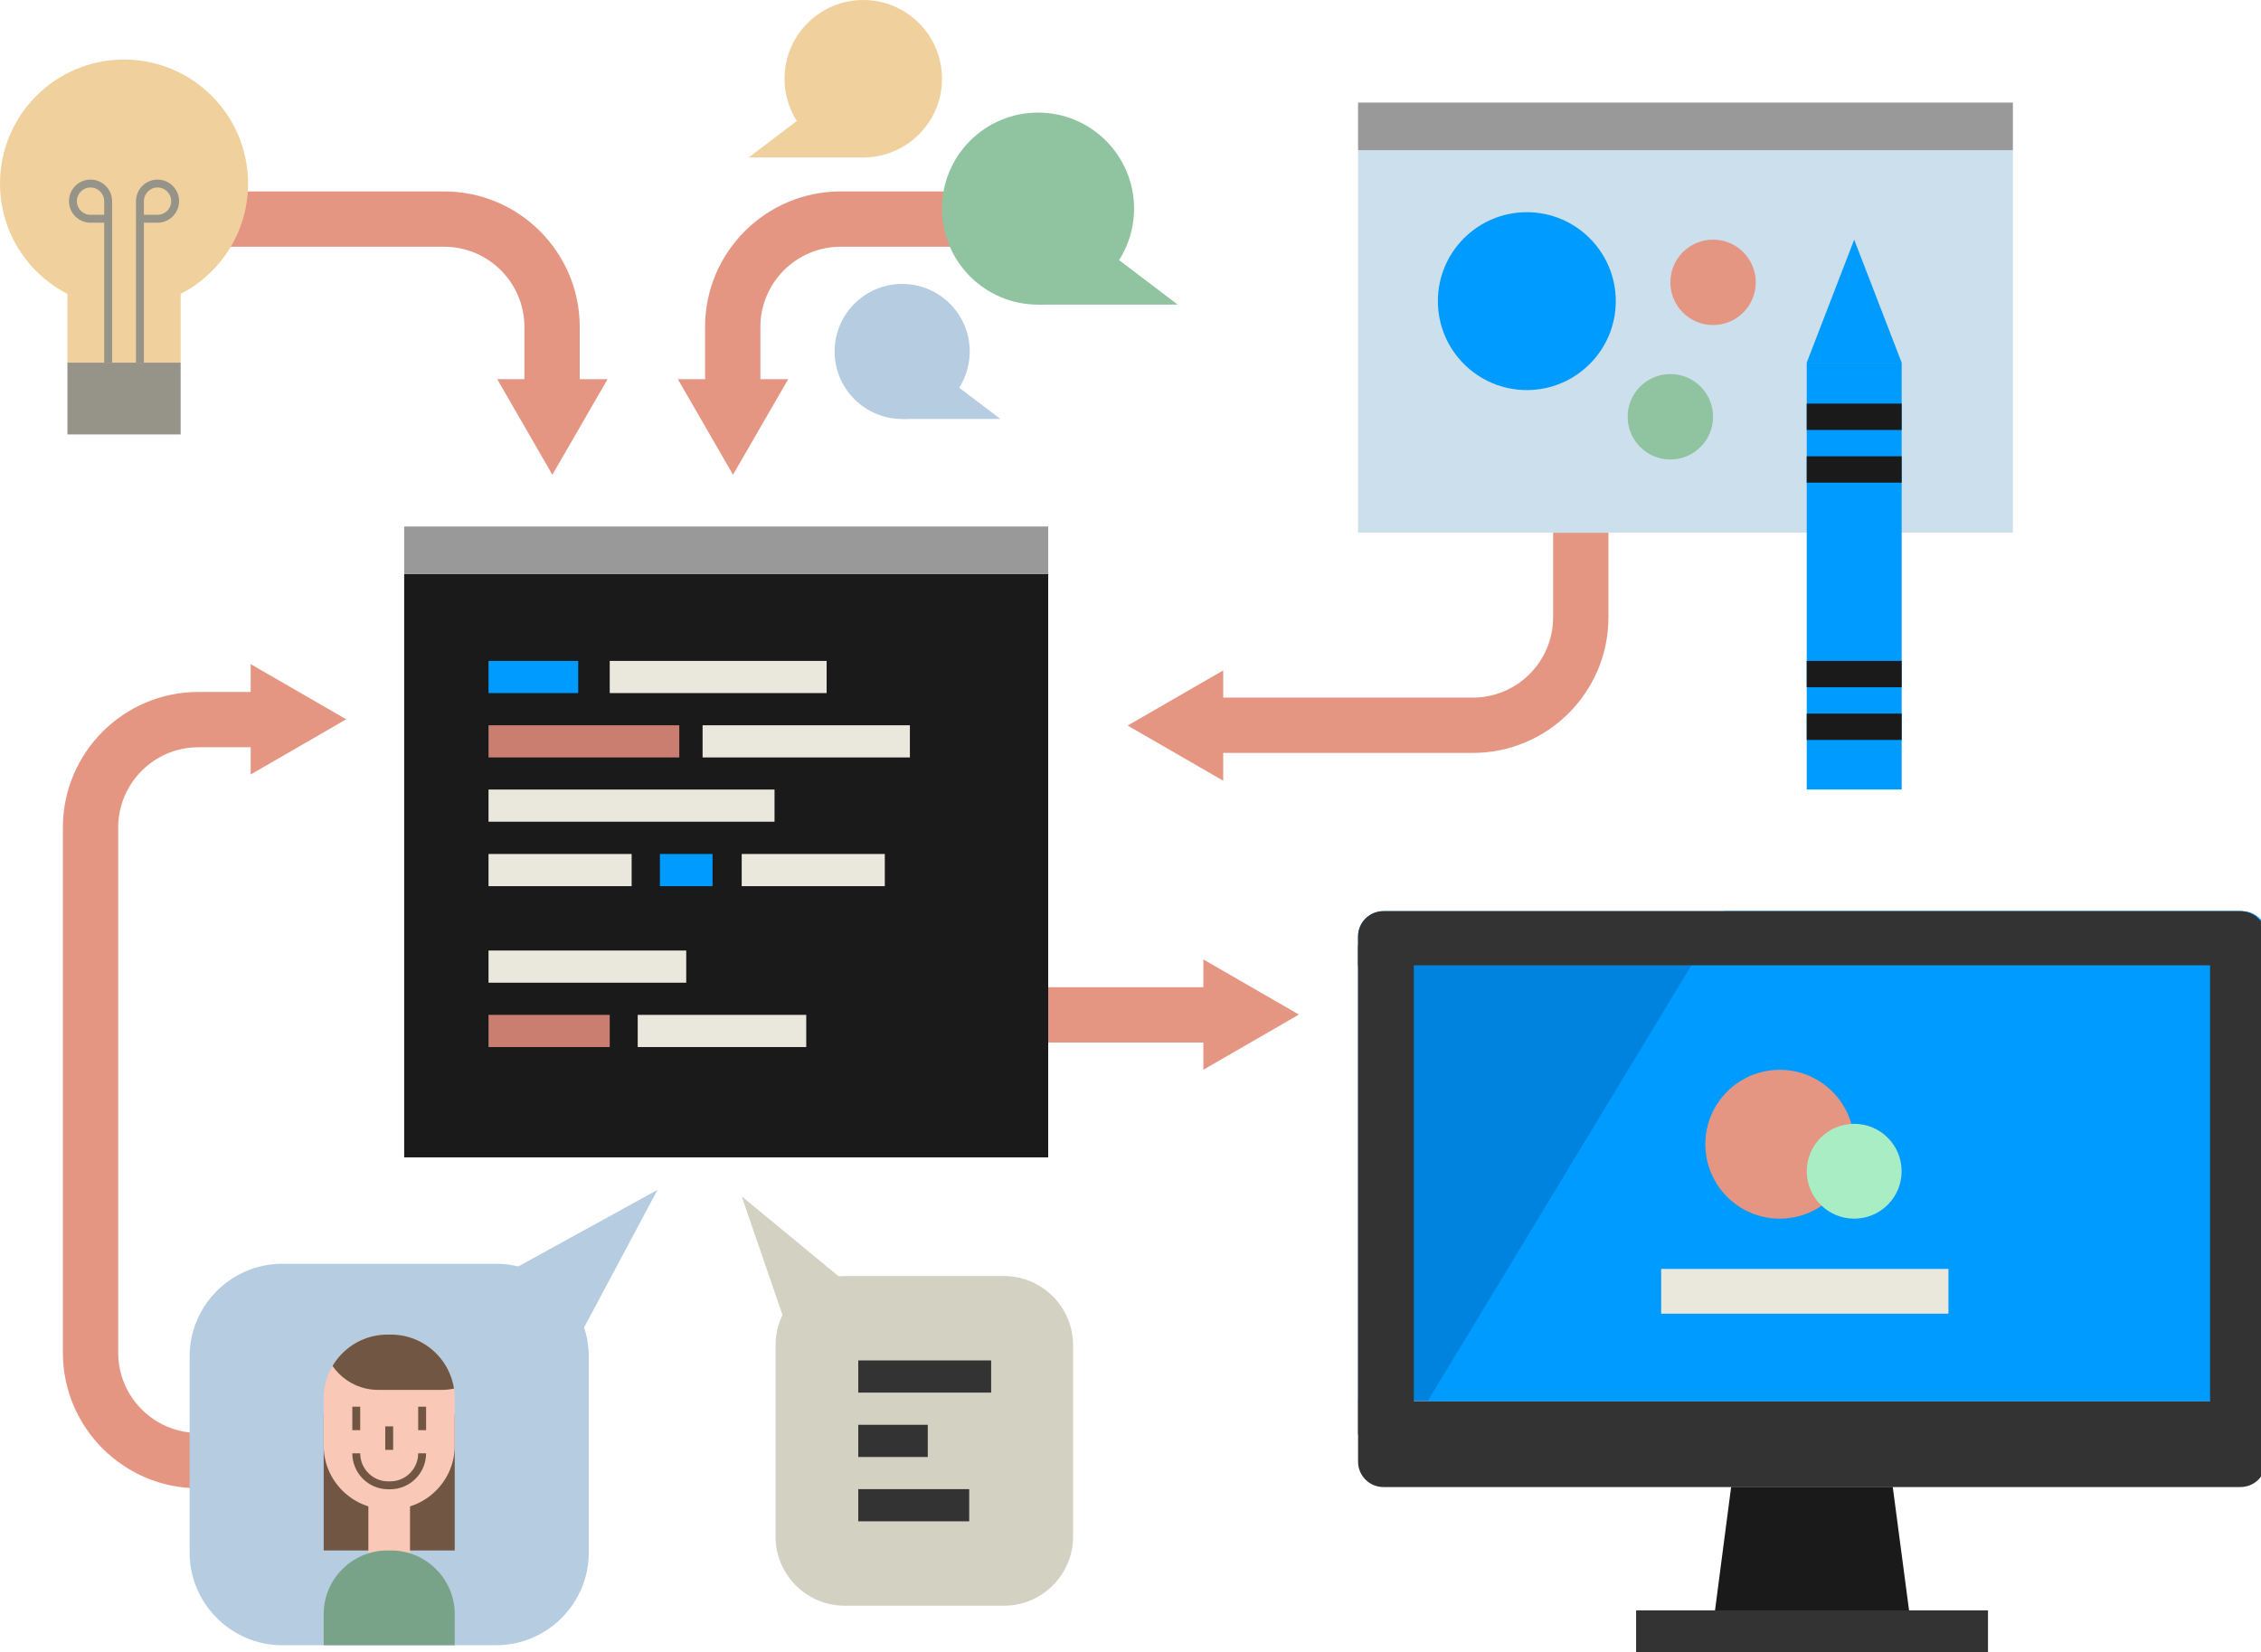 <?xml version="1.0" encoding="utf-8"?>
<!DOCTYPE svg PUBLIC "-//W3C//DTD SVG 1.1//EN" "http://www.w3.org/Graphics/SVG/1.1/DTD/svg11.dtd">
<svg version="1.1" id="Layer_1" xmlns:x="http://ns.adobe.com/Extensibility/1.0/" xmlns:i="http://ns.adobe.com/AdobeIllustrator/10.0/" xmlns:graph="http://ns.adobe.com/Graphs/1.0/"
	 xmlns="http://www.w3.org/2000/svg" xmlns:xlink="http://www.w3.org/1999/xlink" x="0px" y="0px" width="286.061px"
	 height="209.1px" viewBox="0 0 286.061 209.1" enable-background="new 0 0 286.061 209.1" xml:space="preserve">
<switch>
	<g i:extraneous="self">
		<g>
			<g>
				<g>
					<polygon fill="#1A1A1A" points="239.469,188.153 241.884,206.445 216.636,206.445 219.025,188.153 					"/>
				</g>
				<g>
					<path fill="#333333" d="M286.67,177.294v7.674c0,1.779-1.433,3.212-3.213,3.212H175.035c-1.778,0-3.213-1.433-3.213-3.212
						v-7.674H286.67z"/>
				</g>
				<g>
					<path fill="#0082DF" d="M286.67,118.516v58.778H171.822v-58.778c0-1.778,1.435-3.211,3.213-3.211h108.422
						C285.237,115.33,286.67,116.764,286.67,118.516z"/>
				</g>
				<g>
					<rect x="206.999" y="203.789" fill="#333333" width="44.521" height="5.311"/>
				</g>
				<g>
					<path fill="#009BFF" d="M218.121,115.33l-37.486,61.964h105.426v-60.901c-0.585-0.663-1.434-1.088-2.389-1.088h-65.551V115.33z
						"/>
				</g>
				<g>
					<path fill="#333333" d="M171.822,122.153v-3.638c0-1.778,1.433-3.211,3.213-3.211h108.422c1.779,0,3.213,1.433,3.213,3.211
						v3.638H171.822z"/>
				</g>
				<g>
					<rect x="171.822" y="119.652" fill="#333333" width="7.051" height="61.844"/>
				</g>
				<g>
					<rect x="279.619" y="120.757" fill="#333333" width="7.051" height="60.739"/>
				</g>
				<g>
					<circle fill="#E59683" cx="225.176" cy="144.799" r="9.416"/>
				</g>
				<g>
					<rect x="210.17" y="160.575" fill="#EAE8DC" width="36.345" height="5.664"/>
				</g>
				<g>
					<circle fill="#A9EDC4" cx="234.592" cy="148.216" r="6"/>
				</g>
			</g>
			<g>
				<g>
					<rect x="51.137" y="72.651" fill="#1A1A1A" width="81.481" height="73.808"/>
				</g>
				<g>
					<g>
						<rect x="61.808" y="91.779" fill="#C97E6F" width="24.135" height="4.072"/>
					</g>
					<g>
						<rect x="88.891" y="91.779" fill="#EAE8DC" width="26.228" height="4.072"/>
					</g>
					<g>
						<rect x="77.143" y="83.635" fill="#EAE8DC" width="27.442" height="4.072"/>
					</g>
					<g>
						<rect x="61.808" y="83.635" fill="#009BFF" width="11.347" height="4.072"/>
					</g>
					<g>
						<rect x="83.493" y="108.067" fill="#009BFF" width="6.657" height="4.073"/>
					</g>
					<g>
						<rect x="61.808" y="99.912" fill="#EAE8DC" width="36.186" height="4.071"/>
					</g>
					<g>
						<rect x="61.808" y="108.068" fill="#EAE8DC" width="18.106" height="4.072"/>
					</g>
					<g>
						<rect x="93.84" y="108.068" fill="#EAE8DC" width="18.106" height="4.072"/>
					</g>
					<g>
						<rect x="61.808" y="120.285" fill="#EAE8DC" width="25.014" height="4.072"/>
					</g>
					<g>
						<rect x="61.808" y="128.428" fill="#C97E6F" width="15.335" height="4.072"/>
					</g>
					<g>
						<rect x="80.683" y="128.428" fill="#EAE8DC" width="21.322" height="4.072"/>
					</g>
				</g>
				<g>
					<rect x="51.137" y="66.627" fill="#999999" width="81.481" height="6.024"/>
				</g>
			</g>
			<g>
				<g>
					<rect x="171.822" y="19.004" fill="#CCDFED" width="82.848" height="48.404"/>
				</g>
				<g>
					<rect x="171.822" y="12.979" fill="#999999" width="82.848" height="6.027"/>
				</g>
			</g>
			<g>
				<g>
					<rect x="132.618" y="124.928" fill="#E59683" width="21.672" height="7"/>
				</g>
				<g>
					<g>
						<polygon fill="#E59683" points="152.248,135.369 164.337,128.391 152.248,121.409 						"/>
					</g>
				</g>
			</g>
			<g>
				<g>
					<path fill="#E59683" d="M186.349,95.278h-33.632v-7h33.632c5.598,0,10.151-4.554,10.151-10.151V67.408h7v10.719
						C203.5,87.584,195.806,95.278,186.349,95.278z"/>
				</g>
				<g>
					<g>
						<polygon fill="#E59683" points="154.76,84.837 142.67,91.816 154.76,98.797 						"/>
					</g>
				</g>
			</g>
			<g>
				<g>
					<path fill="#E59683" d="M73.349,50.027h-7v-8.65c0-5.598-4.554-10.152-10.151-10.152H21.365v-7h34.832
						c9.457,0,17.151,7.694,17.151,17.152V50.027z"/>
				</g>
				<g>
					<g>
						<polygon fill="#E59683" points="62.907,47.984 69.887,60.074 76.867,47.984 						"/>
					</g>
				</g>
			</g>
			<g>
				<g>
					<path fill="#E59683" d="M25.105,188.335c-9.457,0-17.15-7.694-17.15-17.151v-66.469c0-9.458,7.693-17.152,17.15-17.152h8.651v7
						h-8.651c-5.597,0-10.15,4.555-10.15,10.152v66.469c0,5.598,4.554,10.151,10.15,10.151V188.335z"/>
				</g>
				<g>
					<g>
						<polygon fill="#E59683" points="31.715,98.006 43.804,91.025 31.715,84.044 						"/>
					</g>
				</g>
			</g>
			<g>
				<g>
					<path fill="#E59683" d="M96.203,50.027h-7v-8.65c0-9.458,7.694-17.152,17.151-17.152h24.978v7h-24.978
						c-5.598,0-10.151,4.555-10.151,10.152V50.027z"/>
				</g>
				<g>
					<g>
						<polygon fill="#E59683" points="85.762,47.984 92.741,60.074 99.723,47.984 						"/>
					</g>
				</g>
			</g>
			<g>
				<g>
					<circle fill="#F0D19E" cx="15.693" cy="23.228" r="15.693"/>
				</g>
				<g>
					<rect x="8.529" y="27.725" fill="#F0D19E" width="14.327" height="18.166"/>
				</g>
				<g>
					<rect x="8.529" y="45.891" fill="#969489" width="14.327" height="9.083"/>
				</g>
				<g>
					<g>
						<g>
							<path fill="#969489" d="M14.182,45.891h-1V28.182h-1.729c-1.504,0-2.727-1.223-2.727-2.727s1.223-2.728,2.727-2.728
								c1.505,0,2.729,1.224,2.729,2.728V45.891z M11.453,23.728c-0.952,0-1.727,0.775-1.727,1.728s0.774,1.727,1.727,1.727h1.729
								v-1.727C13.182,24.503,12.406,23.728,11.453,23.728z"/>
						</g>
					</g>
					<g>
						<g>
							<path fill="#969489" d="M18.205,45.891h-1V25.455c0-1.504,1.224-2.728,2.729-2.728c1.503,0,2.726,1.224,2.726,2.728
								s-1.223,2.727-2.726,2.727h-1.729V45.891z M18.205,27.182h1.729c0.951,0,1.726-0.774,1.726-1.727s-0.774-1.728-1.726-1.728
								c-0.953,0-1.729,0.775-1.729,1.728V27.182z"/>
						</g>
					</g>
				</g>
			</g>
			<g>
				<g>
					<rect x="228.587" y="45.891" fill="#009BFF" width="12.011" height="54.021"/>
				</g>
				<g>
					<polygon fill="#009BFF" points="234.592,30.324 228.587,45.891 240.598,45.891 					"/>
				</g>
				<g>
					<rect x="228.587" y="51.074" fill="#1A1A1A" width="12.011" height="3.334"/>
				</g>
				<g>
					<rect x="228.587" y="57.742" fill="#1A1A1A" width="12.011" height="3.332"/>
				</g>
				<g>
					<rect x="228.587" y="83.635" fill="#1A1A1A" width="12.011" height="3.333"/>
				</g>
				<g>
					<rect x="228.587" y="90.302" fill="#1A1A1A" width="12.011" height="3.333"/>
				</g>
			</g>
			<g>
				<circle fill="#009BFF" cx="193.174" cy="38.107" r="11.254"/>
			</g>
			<g>
				<circle fill="#90C4A0" cx="211.333" cy="52.741" r="5.404"/>
			</g>
			<g>
				<circle fill="#E59683" cx="216.737" cy="35.729" r="5.404"/>
			</g>
			<g>
				<g>
					<g>
						<path fill="#D3D1C1" d="M98.125,170.211c0-4.803,3.929-8.732,8.73-8.732h20.178c4.803,0,8.732,3.93,8.732,8.732v24.252
							c0,4.803-3.93,8.731-8.732,8.731h-20.178c-4.802,0-8.73-3.929-8.73-8.731V170.211z"/>
					</g>
					<g>
						<polygon fill="#D3D1C1" points="109.572,164.373 93.84,151.394 100.842,171.758 						"/>
					</g>
				</g>
				<g>
					<g>
						<rect x="108.586" y="180.302" fill="#333333" width="8.797" height="4.073"/>
					</g>
					<g>
						<rect x="108.586" y="172.156" fill="#333333" width="16.813" height="4.072"/>
					</g>
					<g>
						<rect x="108.586" y="188.445" fill="#333333" width="14.038" height="4.07"/>
					</g>
				</g>
			</g>
			<g>
				<g>
					<g>
						<circle fill="#90C4A0" cx="131.332" cy="26.399" r="12.15"/>
					</g>
				</g>
				<g>
					<polygon fill="#90C4A0" points="131.332,38.549 149.004,38.549 138.17,30.324 					"/>
				</g>
			</g>
			<g>
				<g>
					<g>
						<circle fill="#F0D19E" cx="109.22" cy="9.962" r="9.962"/>
					</g>
				</g>
				<g>
					<polygon fill="#F0D19E" points="109.22,19.924 94.73,19.924 103.613,13.18 					"/>
				</g>
			</g>
			<g>
				<g>
					<g>
						<circle fill="#B6CCE0" cx="114.143" cy="44.475" r="8.545"/>
					</g>
				</g>
				<g>
					<polygon fill="#B6CCE0" points="114.143,53.02 126.572,53.02 118.953,47.234 					"/>
				</g>
			</g>
			<g>
				<g>
					<g>
						<path fill="#B6CCE0" d="M74.49,171.639c0-6.443-5.271-11.715-11.713-11.715H35.706c-6.442,0-11.714,5.271-11.714,11.715
							v24.842c0,6.443,5.271,11.714,11.714,11.714h27.071c6.441,0,11.713-5.271,11.713-11.714V171.639z"/>
					</g>
					<g>
						<polygon fill="#B6CCE0" points="59.133,163.807 83.183,150.574 70.846,173.714 						"/>
					</g>
				</g>
				<g>
					<g>
						<rect x="40.951" y="179.043" fill="#725644" width="16.581" height="17.161"/>
					</g>
					<g>
						<rect x="46.607" y="184.602" fill="#F9C8B7" width="5.268" height="17.16"/>
					</g>
					<g>
						<path fill="#78A389" d="M57.532,208.194v-3.94c0-4.428-3.622-8.05-8.05-8.05H49c-4.427,0-8.049,3.622-8.049,8.05v3.94H57.532z
							"/>
					</g>
					<g>
						<defs>
							<path id="SVGID_1_" d="M40.951,176.936c0-4.428,3.622-8.049,8.049-8.049h0.482c4.428,0,8.05,3.621,8.05,8.049v6.004
								c0,4.428-3.622,8.049-8.05,8.049H49c-4.427,0-8.049-3.621-8.049-8.049V176.936z"/>
						</defs>
						<clipPath id="SVGID_2_">
							<use xlink:href="#SVGID_1_"  overflow="visible"/>
						</clipPath>
						<g clip-path="url(#SVGID_2_)">
							<g>
								<path fill="#F9C8B7" d="M40.951,175.887c0-3.851,3.149-7,7-7h2.581c3.851,0,7,3.149,7,7v8.102c0,3.852-3.149,7-7,7h-2.581
									c-3.851,0-7-3.148-7-7V175.887z"/>
							</g>
							<g>
								<path fill="#725644" d="M47.824,175.883c-3.851,0-7-3.15-7-7v-2.581c0-3.851,3.149-7,7-7h8.104c3.85,0,7,3.149,7,7v2.581
									c0,3.85-3.15,7-7,7H47.824z"/>
							</g>
						</g>
					</g>
					<g>
						<path fill="#725644" d="M49.362,188.461H49.12c-2.507,0-4.546-2.04-4.546-4.547h1c0,1.956,1.591,3.547,3.546,3.547h0.242
							c1.956,0,3.547-1.591,3.547-3.547h1C53.909,186.421,51.869,188.461,49.362,188.461z"/>
					</g>
					<g>
						<rect x="44.574" y="178.009" fill="#725644" width="1" height="2.972"/>
					</g>
					<g>
						<rect x="52.909" y="178.009" fill="#725644" width="1" height="2.972"/>
					</g>
					<g>
						<rect x="48.741" y="180.501" fill="#725644" width="1" height="2.972"/>
					</g>
				</g>
			</g>
		</g>
	</g>
</switch>
</svg>
